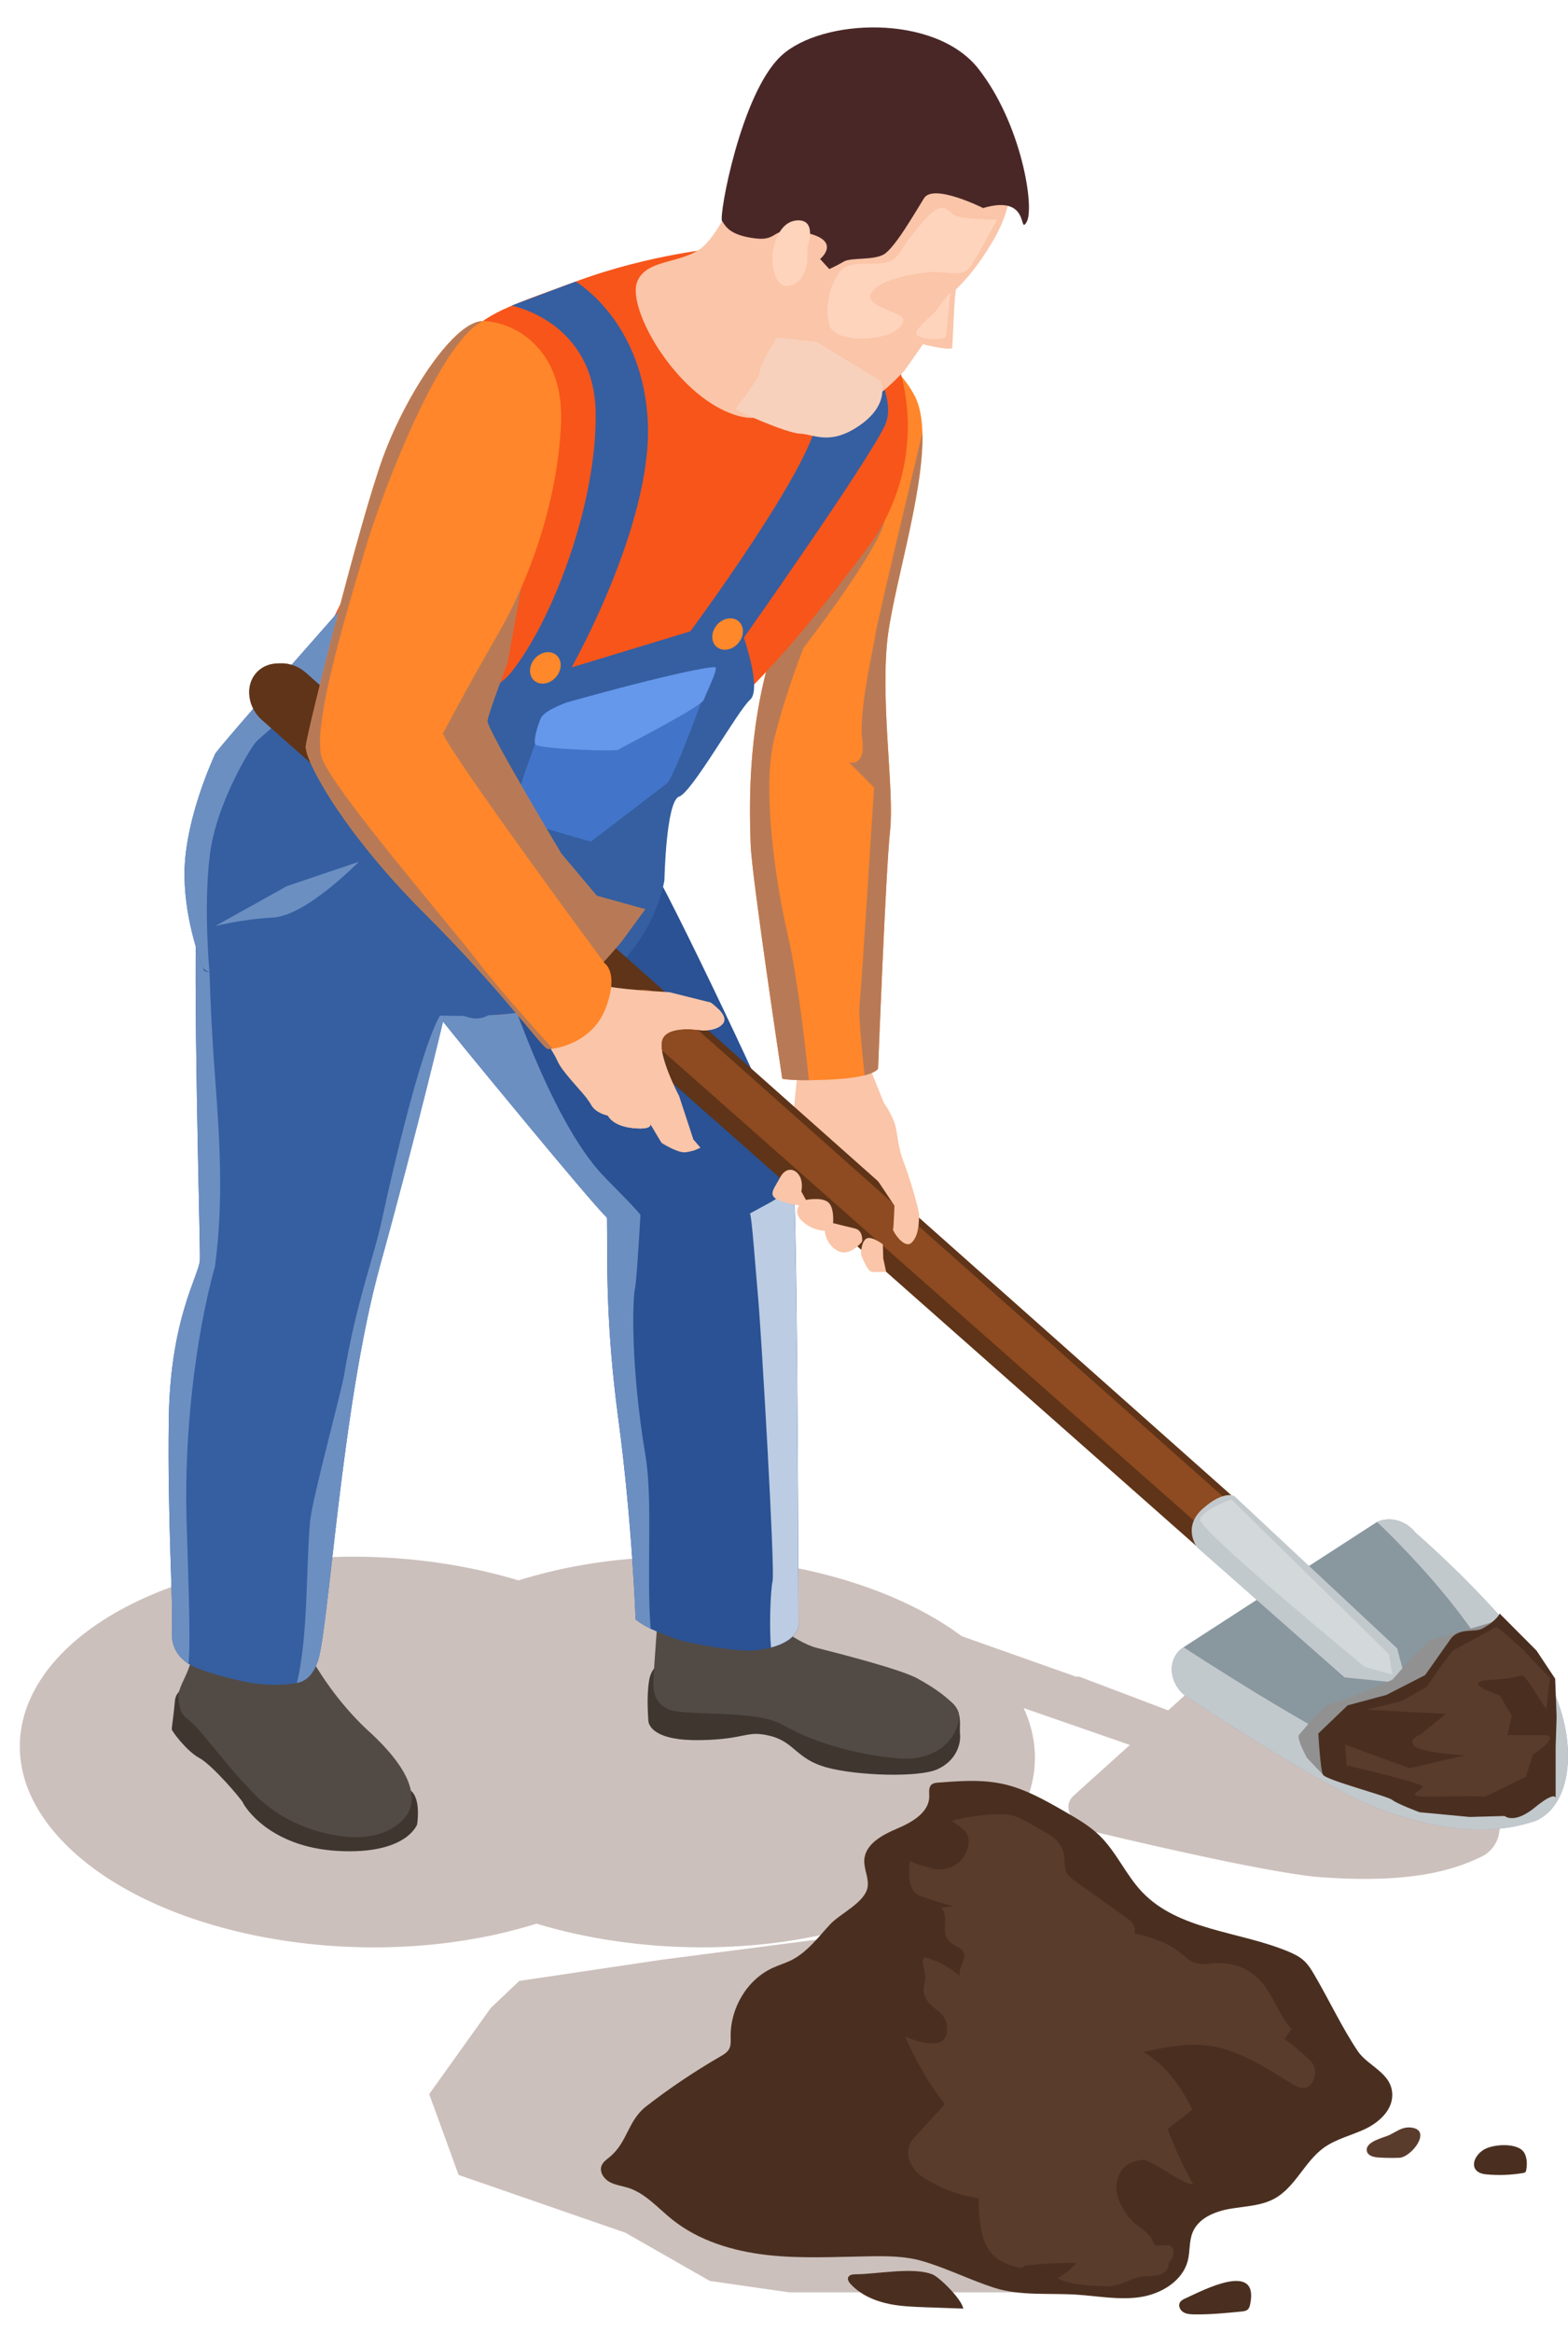 <svg width="39" height="58" viewBox="0 0 39 58" fill="none" xmlns="http://www.w3.org/2000/svg">
<path d="M36.281 43.704C35.032 42.623 31.405 41.366 31.405 41.366C31.056 41.185 30.619 41.188 30.367 41.358C30.351 41.375 30.329 41.388 30.313 41.405L29.055 42.54L26.849 41.703C26.849 41.703 26.817 41.698 26.768 41.703L23.921 40.695C21.328 38.768 16.629 38.136 12.897 39.307C10.383 38.546 7.3 38.491 4.697 39.322C0.63 40.618 -0.72 43.574 1.683 45.924C4.075 48.263 9.284 49.118 13.344 47.845C15.858 48.605 18.941 48.66 21.544 47.83C24.912 46.757 26.408 44.546 25.462 42.483L28.102 43.4L26.712 44.654C26.371 44.957 26.697 45.458 27.303 45.579C27.303 45.579 31.461 46.588 32.847 46.689C34.069 46.779 34.959 46.719 35.63 46.584C36.185 46.472 36.593 46.31 36.917 46.144C37.653 45.663 37.27 44.558 36.281 43.704Z" fill="#CCC0BC"/>
<path d="M21.983 27.428C21.983 27.428 21.851 28.426 22.004 29.625C22.024 29.778 19.732 28.211 19.725 27.979C19.717 27.747 19.861 26.462 19.861 26.462L21.004 26.452L21.654 26.609L21.983 27.428Z" fill="#FAC5A8"/>
<path d="M21.84 26.58C21.84 26.58 21.8 26.668 21.503 26.745C21.341 26.787 21.103 26.825 20.753 26.845C20.499 26.86 20.29 26.865 20.12 26.867C19.626 26.87 19.458 26.831 19.458 26.831C19.458 26.831 18.694 21.785 18.671 20.998C18.647 20.209 18.567 18.261 19.192 16.215C19.337 15.737 19.479 15.112 19.607 14.434C20.031 12.206 20.336 9.409 20.336 9.409L20.821 8.477C20.821 8.477 22.052 8.574 22.736 9.817C22.87 10.061 22.933 10.384 22.943 10.762C22.943 10.762 22.943 10.763 22.942 10.765C22.984 12.314 22.17 14.745 22.058 16.039C21.919 17.647 22.244 19.69 22.138 20.664C22.031 21.638 21.84 26.58 21.84 26.58Z" fill="#FF862A"/>
<path d="M19.598 23.27C19.836 24.297 20.036 26.074 20.119 26.867C19.626 26.87 19.457 26.831 19.457 26.831C19.457 26.831 18.694 21.785 18.67 20.998C18.646 20.21 18.567 18.262 19.192 16.215C19.337 15.738 19.478 15.113 19.606 14.435C20.933 13.048 22.17 12.352 21.987 13.007C21.758 13.821 19.988 16.111 19.988 16.111C19.988 16.111 19.554 17.182 19.254 18.39C18.952 19.599 19.282 21.922 19.598 23.27Z" fill="#B87A56"/>
<path d="M21.84 26.58C21.84 26.58 21.8 26.668 21.503 26.745C21.425 26.014 21.355 25.235 21.378 25.022C21.425 24.589 21.74 19.587 21.74 19.587L21.114 18.958C21.114 18.958 21.536 19.102 21.444 18.387C21.352 17.671 21.754 15.987 21.78 15.746C21.806 15.51 22.91 10.902 22.942 10.766C22.984 12.315 22.17 14.745 22.058 16.04C21.919 17.648 22.244 19.691 22.138 20.665C22.031 21.638 21.84 26.58 21.84 26.58Z" fill="#B87A56"/>
<path d="M16.609 41.256C16.609 41.256 16.214 41.369 16.146 41.789C16.078 42.208 16.121 42.66 16.125 42.787C16.13 42.914 16.261 43.3 17.422 43.28C18.583 43.259 18.556 43.024 19.161 43.176C19.765 43.328 19.797 43.744 20.548 43.956C21.299 44.166 22.844 44.214 23.308 44.008C23.773 43.802 23.905 43.389 23.878 43.126C23.851 42.864 24.025 42.33 23.247 42.149C22.469 41.967 20.309 41.695 20.309 41.695L16.609 41.256Z" fill="#3E362F"/>
<path d="M18.93 40.099C18.93 40.099 19.717 40.834 20.321 40.987C20.924 41.139 22.389 41.517 22.805 41.739C23.221 41.961 23.832 42.371 23.851 42.643C23.88 43.062 23.456 43.831 22.328 43.733C21.199 43.635 20.149 43.295 19.464 42.898C18.779 42.5 16.975 42.706 16.596 42.501C16.218 42.296 16.235 42.005 16.265 41.55C16.295 41.096 16.369 40.04 16.386 40.012C16.403 39.983 18.93 40.099 18.93 40.099Z" fill="#524B45"/>
<path d="M19.861 40.45C19.861 40.45 19.833 40.806 19.177 40.975C19.177 40.981 19.177 40.981 19.177 40.981C19.059 41.009 18.923 41.031 18.759 41.048C18.347 41.094 17.147 40.873 16.853 40.777C16.712 40.732 16.284 40.56 16.182 40.51C15.945 40.392 15.809 40.278 15.809 40.278C15.809 40.278 15.724 37.867 15.385 35.337C15.046 32.808 15.114 31.306 15.097 30.291C15.097 30.088 15.193 29.89 15.351 29.703C15.983 28.975 18.173 28.309 18.506 28.298C18.822 28.287 19.32 27.948 19.585 28.653C19.653 28.828 19.703 29.071 19.732 29.404C19.737 29.495 19.749 29.596 19.755 29.709C19.84 31.719 19.861 40.45 19.861 40.45Z" fill="#2A5294"/>
<path d="M19.542 29.405C19.542 29.405 18.907 30.462 18.057 30.58C17.524 30.656 16.318 30.779 15.817 30.647C15.521 30.57 15.267 30.452 15.099 30.289C14.649 29.851 11.641 26.177 11.641 26.177C11.641 26.177 9.275 23.278 8.961 22.73C8.941 22.696 8.93 22.67 8.927 22.655C8.883 22.403 11.405 19.441 13.145 19.383C14.885 19.325 15.581 20.591 16.097 21.354C16.612 22.117 19.465 28.148 19.584 28.643C19.584 28.646 19.585 28.648 19.585 28.651C19.7 29.142 19.542 29.405 19.542 29.405Z" fill="#2A5294"/>
<path d="M16.183 40.51C15.945 40.391 15.81 40.278 15.81 40.278C15.81 40.278 15.725 37.867 15.386 35.337C15.047 32.808 15.115 31.306 15.098 30.291C14.646 29.85 11.642 26.175 11.642 26.175C11.642 26.175 9.271 23.279 8.961 22.731C9.333 21.935 10.846 21.41 12.348 23.691C12.348 23.691 13.494 27.53 14.905 29.133C15.081 29.336 15.805 30.038 15.93 30.218C15.93 30.218 15.837 31.871 15.792 32.057C15.73 32.351 15.69 34.039 16.052 36.184C16.244 37.319 16.076 39.132 16.183 40.51Z" fill="#6C8FC2"/>
<path d="M19.86 40.45C19.86 40.45 19.833 40.804 19.176 40.977C19.131 40.456 19.163 39.572 19.216 39.322C19.279 39.029 18.936 33.165 18.858 32.297C18.783 31.451 18.697 30.227 18.653 30.184C18.652 30.183 18.382 30.328 19.156 29.907C19.409 29.769 19.595 29.586 19.731 29.403C19.74 29.497 19.748 29.598 19.751 29.708C19.837 31.72 19.86 40.45 19.86 40.45Z" fill="#BCCCE3"/>
<path d="M4.644 41.959C4.644 41.959 4.372 42.029 4.35 42.31C4.329 42.59 4.269 42.967 4.273 43.013C4.278 43.06 4.643 43.556 4.962 43.727C5.281 43.898 6.017 44.763 6.045 44.84C6.073 44.916 6.691 45.941 8.405 46.036C10.119 46.132 10.375 45.375 10.375 45.375C10.375 45.375 10.479 44.748 10.219 44.537C9.96 44.326 6.792 43.174 6.792 43.174L4.644 41.959Z" fill="#3E362F"/>
<path d="M7.583 40.946C7.583 40.946 8.124 42.1 9.177 43.063C10.231 44.026 10.303 44.618 10.213 44.946C10.123 45.274 9.602 45.783 8.605 45.683C7.608 45.583 6.853 45.137 6.391 44.685C5.929 44.233 5.473 43.654 5.021 43.112C4.569 42.57 4.506 42.809 4.434 42.218C4.413 42.048 4.615 41.714 4.683 41.521C4.851 41.04 5.027 40.713 5.027 40.713L7.583 40.946Z" fill="#524B45"/>
<path d="M12.426 24.995C11.931 25.631 11.457 25.178 11.183 25.134C11.129 25.124 11.064 25.218 11.064 25.218C11.064 25.218 10.414 27.995 9.449 31.491C8.484 34.987 8.173 40.613 7.898 41.338C7.772 41.671 7.605 41.813 7.384 41.857C7.126 41.91 6.681 41.929 6.255 41.857C5.853 41.788 4.964 41.565 4.688 41.382C4.421 41.205 4.257 40.954 4.274 40.573C4.309 39.799 4.165 37.84 4.198 35.314C4.229 32.788 4.954 31.722 4.971 31.337C4.988 30.951 4.78 24.162 4.907 22.107C5.033 20.053 5.948 19.253 5.948 19.253C5.948 19.253 6.155 19.3 6.498 19.38C8.144 19.762 12.926 20.902 12.916 21.203C12.906 21.567 13.02 24.232 12.426 24.995Z" fill="#355FA1"/>
<path d="M11.098 25.077C11.098 25.077 10.414 27.995 9.45 31.491C8.485 34.987 8.173 40.614 7.899 41.338C7.773 41.672 7.606 41.814 7.385 41.858C7.668 40.668 7.607 39.06 7.711 37.85C7.758 37.302 8.494 34.6 8.558 34.204C8.852 32.411 9.305 31.256 9.504 30.318C9.705 29.378 10.615 25.35 11.098 25.077Z" fill="#6C8FC2"/>
<path d="M4.689 41.382C4.422 41.205 4.258 40.954 4.275 40.573C4.309 39.799 4.165 37.84 4.198 35.314C4.23 32.788 4.955 31.722 4.972 31.337C4.989 30.951 4.78 24.162 4.908 22.107C5.034 20.053 5.949 19.253 5.949 19.253C5.949 19.253 6.156 19.3 6.499 19.38C5.903 20.33 5.332 21.323 5.264 21.733C5.119 22.616 5.227 25.207 5.348 26.778C5.468 28.348 5.563 29.9 5.346 31.5C4.844 33.312 4.586 35.705 4.638 37.734C4.672 38.988 4.75 40.737 4.689 41.382Z" fill="#6C8FC2"/>
<path d="M17.897 6.17C17.897 6.17 16.185 6.312 14.321 7.002C12.457 7.694 11.879 7.813 11.218 8.854C10.557 9.895 8.798 14.648 8.029 15.842C7.261 17.035 5.566 19.022 5.368 19.329C5.171 19.635 4.878 20.536 4.85 20.788C4.823 21.041 4.291 22.349 5.898 23.51C7.505 24.671 8.938 25.247 12.388 25.24C14.378 25.055 15.441 23.511 15.471 23.404C15.501 23.298 16.377 22.191 16.385 22.204C16.393 22.217 16.142 20.613 16.467 20.046C16.793 19.479 17.213 19.306 17.403 19.071C17.593 18.836 18.16 18.314 18.327 17.456C19.592 16.226 20.612 14.914 21.572 13.632C22.533 12.349 22.727 10.839 22.484 9.625C21.771 6.067 17.897 6.17 17.897 6.17Z" fill="#F7551A"/>
<path d="M22.002 10.599C21.528 11.576 18.502 15.861 18.502 15.861C18.502 15.861 18.953 17.153 18.654 17.407C18.355 17.667 17.214 19.706 16.893 19.812C16.565 19.92 16.526 21.89 16.526 21.89C16.526 21.89 16.085 24.995 12.387 25.238C8.689 25.481 5.077 24.148 5.077 24.148C5.077 24.148 5.065 24.126 5.049 24.075C4.941 23.799 4.558 22.732 4.591 21.608C4.636 20.304 5.291 18.893 5.348 18.757C5.404 18.616 8.972 14.585 8.972 14.585L9.028 14.765L9.644 16.707C9.644 16.707 11.716 17.972 12.726 16.707C13.743 15.432 14.855 12.507 14.815 10.249C14.775 7.991 12.726 7.601 12.726 7.601L14.319 7.003C14.319 7.003 16.012 7.991 16.114 10.531C16.216 13.066 14.217 16.6 14.217 16.6L17.17 15.703C17.17 15.703 20.218 11.587 20.331 10.396C20.444 9.199 19.727 8.392 19.727 8.392L20.834 7.861C20.834 7.861 22.482 9.628 22.002 10.599Z" fill="#355FA1"/>
<path d="M9.029 14.765L8.961 16.222C8.961 16.222 6.466 18.328 6.353 18.469C6.235 18.61 5.359 19.999 5.213 21.314C5.06 22.636 5.213 24.194 5.213 24.194C5.156 24.159 5.1 24.126 5.049 24.075C4.942 23.799 4.558 22.732 4.592 21.608C4.637 20.304 5.292 18.893 5.348 18.757C5.404 18.616 8.972 14.585 8.972 14.585L9.029 14.765Z" fill="#6C8FC2"/>
<path d="M8.926 21.433C8.926 21.433 7.62 22.773 6.797 22.82C5.973 22.867 5.346 23.037 5.346 23.037L7.136 22.039L8.926 21.433Z" fill="#6C8FC2"/>
<path d="M13.532 17.919C13.532 17.919 12.675 20.11 12.777 20.31C12.831 20.415 14.697 20.932 14.697 20.932C14.697 20.932 16.518 19.538 16.593 19.48C16.753 19.357 17.679 16.913 17.655 16.729C17.63 16.545 13.669 17.444 13.532 17.919Z" fill="#4275C9"/>
<path d="M14.11 17.467C14.11 17.467 13.541 17.66 13.452 17.863C13.363 18.067 13.272 18.395 13.311 18.511C13.349 18.628 15.317 18.697 15.381 18.646C15.445 18.595 17.436 17.587 17.505 17.405C17.574 17.223 17.869 16.624 17.792 16.596C17.715 16.568 16.738 16.732 14.11 17.467Z" fill="#6597EB"/>
<path d="M7.61 16.733L31.181 37.682L32.612 40.977L6.507 17.901C6.343 17.753 6.235 17.553 6.206 17.345L6.204 17.33C6.141 16.885 6.446 16.515 6.888 16.5L6.985 16.497C7.206 16.491 7.433 16.576 7.61 16.733Z" fill="#5F3418"/>
<path d="M16.389 24.753L30.756 37.521L31.627 39.529L15.717 25.465C15.617 25.375 15.551 25.253 15.533 25.126L15.532 25.116C15.493 24.845 15.68 24.62 15.949 24.611L16.008 24.609C16.143 24.605 16.281 24.657 16.389 24.753Z" fill="#8E4A20"/>
<path d="M21.983 27.428C21.983 27.428 22.249 27.789 22.298 28.128C22.348 28.466 22.389 28.681 22.484 28.921C22.606 29.23 22.87 30.102 22.861 30.243C22.852 30.384 22.86 30.727 22.676 30.906C22.492 31.085 22.198 30.612 22.212 30.579C22.227 30.546 22.247 29.987 22.247 29.987L21.323 28.604C21.323 28.604 21.887 27.439 21.983 27.428Z" fill="#FAC5A8"/>
<path d="M12.966 14.618C12.966 14.618 12.642 16.381 12.636 16.435C12.63 16.489 12.148 17.732 12.126 17.93C12.105 18.129 13.966 21.233 13.966 21.233L14.846 22.278L16.052 22.612L15.472 23.405C15.472 23.405 14.771 24.259 14.406 24.489C14.04 24.719 10.636 21.728 10.636 21.728L9.405 17.124C9.405 17.124 11.29 13.458 12.966 14.618Z" fill="#B87A56"/>
<path d="M17.991 25.443C17.949 25.506 17.885 25.546 17.815 25.574C17.654 25.638 17.466 25.629 17.466 25.629C17.466 25.629 16.656 25.481 16.484 25.828C16.312 26.172 16.887 27.257 16.887 27.257L17.244 28.342L17.418 28.543C17.418 28.543 17.346 28.582 17.246 28.617C17.245 28.617 17.242 28.616 17.24 28.617C17.181 28.637 17.112 28.654 17.04 28.66C16.843 28.675 16.457 28.427 16.457 28.427L16.179 27.959C16.179 27.959 16.235 28.111 15.731 28.056C15.226 28.001 15.12 27.745 15.12 27.745C15.12 27.745 14.81 27.687 14.7 27.469C14.679 27.429 14.644 27.378 14.598 27.32C14.39 27.057 13.978 26.646 13.868 26.394C13.734 26.083 12.915 24.867 12.915 24.867L14.576 24.147C14.576 24.147 14.829 24.395 15.012 24.498C15.195 24.603 16.646 24.677 16.646 24.677L17.677 24.934C17.677 24.934 17.774 25 17.865 25.093C17.969 25.195 18.065 25.334 17.991 25.443Z" fill="#FAC5A8"/>
<path d="M19.931 29.634C19.931 29.634 19.988 29.399 19.874 29.227C19.761 29.055 19.542 29.027 19.404 29.284C19.266 29.542 19.121 29.692 19.288 29.808C19.456 29.923 19.88 29.981 19.88 29.981C19.88 29.981 19.713 30.163 19.974 30.391C20.235 30.618 20.514 30.612 20.514 30.612C20.514 30.612 20.53 30.945 20.834 31.109C21.139 31.274 21.442 30.881 21.442 30.881C21.442 30.881 21.481 30.605 21.262 30.554C21.043 30.502 20.721 30.421 20.721 30.421C20.721 30.421 20.76 30.003 20.578 29.887C20.396 29.77 20.046 29.844 20.046 29.844L19.931 29.634Z" fill="#FAC5A8"/>
<path d="M21.959 30.948C21.959 30.948 21.647 30.706 21.527 30.822C21.407 30.938 21.416 31.201 21.416 31.201C21.416 31.201 21.569 31.631 21.694 31.635C21.819 31.639 22.04 31.632 22.04 31.632L21.969 31.301L21.959 30.948Z" fill="#FAC5A8"/>
<path d="M18.378 4.55C18.378 4.55 18.066 5.513 17.569 6.055C17.072 6.597 16.085 6.392 15.847 7.011C15.609 7.63 16.633 9.505 17.923 10.169C19.213 10.833 19.632 9.893 20.042 9.147C20.452 8.401 20.709 6.824 20.709 6.824C20.709 6.824 21.321 1.428 18.378 4.55Z" fill="#FAC5A8"/>
<path d="M25.152 4.339C25.152 4.339 25.233 5.053 24.736 5.924C24.239 6.794 23.825 7.138 23.782 7.195C23.74 7.251 23.696 8.548 23.686 8.644C23.675 8.74 22.955 8.564 22.955 8.564L22.505 9.208C22.505 9.208 21.799 9.995 21.405 10.037C21.011 10.079 19.52 8.92 19.338 8.462C19.157 8.004 20.034 6.883 20.266 6.428C20.497 5.973 19.565 4.825 19.802 4.327C20.038 3.83 23.369 0.605 25.152 4.339Z" fill="#FAC5A8"/>
<path d="M19.32 8.394C19.32 8.394 18.893 9.083 18.893 9.253C18.892 9.423 18.304 10.137 18.3 10.173C18.297 10.209 19.549 10.772 19.9 10.786C20.252 10.8 20.657 11.099 21.409 10.561C22.161 10.023 21.904 9.472 21.904 9.472L20.308 8.502L19.32 8.394Z" fill="#F8D1BC"/>
<path d="M16.456 28.427L16.178 27.959C16.178 27.959 16.235 28.111 15.73 28.056C15.225 28.001 15.119 27.746 15.119 27.746C15.119 27.746 14.81 27.687 14.699 27.469C14.678 27.429 14.643 27.379 14.597 27.32L14.811 27.396L14.889 27.404L15.208 27.476L15.485 27.811L15.882 28L16.049 27.92L15.689 27.177L16.016 27.442L16.456 28.427Z" fill="#FAC5A8"/>
<path d="M16.931 25.478L17.816 25.574C17.654 25.638 17.467 25.63 17.467 25.63C17.467 25.63 16.657 25.481 16.485 25.828C16.313 26.173 16.888 27.257 16.888 27.257L17.244 28.343L17.418 28.544C17.418 28.544 17.347 28.583 17.247 28.617C17.245 28.617 17.242 28.616 17.241 28.618C17.14 28.656 16.992 27.942 16.992 27.942L16.223 26.451L16.113 25.787L16.931 25.478Z" fill="#FAC5A8"/>
<path d="M17.991 25.443C17.949 25.506 17.885 25.547 17.815 25.574C17.831 25.396 17.848 25.236 17.865 25.092C17.969 25.195 18.065 25.334 17.991 25.443Z" fill="#FAC5A8"/>
<path d="M24.453 5.175C24.453 5.175 23.219 4.554 22.983 4.93C22.748 5.306 22.251 6.176 21.979 6.329C21.707 6.481 21.169 6.398 20.987 6.506C20.804 6.614 20.626 6.692 20.626 6.692L20.398 6.442C20.398 6.442 20.958 5.986 20.043 5.789C19.128 5.592 19.423 6.009 18.775 5.928C18.127 5.848 18.044 5.613 17.959 5.497C17.873 5.382 18.425 2.328 19.427 1.391C20.43 0.454 23.253 0.336 24.332 1.706C25.411 3.077 25.742 5.181 25.534 5.523C25.326 5.866 25.647 4.819 24.453 5.175Z" fill="#4A2727"/>
<path d="M15.064 25.075C14.775 25.833 14.046 26.044 13.744 26.082C13.689 26.087 13.648 26.089 13.627 26.087C13.482 26.071 12.578 24.732 10.547 22.704C8.518 20.676 7.569 18.894 7.606 18.552C7.643 18.209 8.949 12.932 9.541 11.335C10.136 9.74 11.312 7.988 12.007 7.987C12.702 7.985 14.037 8.596 13.954 10.539C13.869 12.484 13.164 14.431 12.377 15.788C11.592 17.143 11.015 18.248 11.015 18.248C11.387 19.019 15.036 23.955 15.036 23.955C15.036 23.955 15.404 24.183 15.064 25.075Z" fill="#FF862A"/>
<path d="M13.745 26.082C13.69 26.087 13.649 26.089 13.627 26.087C13.483 26.071 12.578 24.732 10.548 22.704C8.518 20.676 7.569 18.894 7.606 18.552C7.644 18.209 8.949 12.932 9.542 11.335C10.136 9.74 11.312 7.988 12.008 7.987C10.867 8.54 9.385 12.614 9.091 13.639C8.797 14.664 7.71 18.062 8.011 18.866C8.312 19.668 11.11 22.912 11.83 23.847C12.367 24.548 13.306 25.599 13.745 26.082Z" fill="#B87A56"/>
<path d="M20.085 6.14C20.085 6.14 20.333 5.468 19.845 5.481C19.357 5.495 19.231 6.151 19.213 6.313C19.196 6.475 19.232 7.197 19.638 7.107C20.043 7.017 20.086 6.487 20.08 6.468C20.074 6.45 20.085 6.14 20.085 6.14Z" fill="#FFD4BD"/>
<path d="M24.799 5.462C24.799 5.462 23.922 5.467 23.726 5.345C23.529 5.223 23.454 4.913 22.876 5.608C22.298 6.302 22.492 6.223 22.234 6.441C21.977 6.659 21.331 6.47 21.02 6.646C20.709 6.822 20.479 7.597 20.627 8.081C20.774 8.565 22.035 8.472 22.331 8.184C22.627 7.897 22.389 7.844 22.095 7.721C21.802 7.598 21.454 7.441 21.776 7.166C22.098 6.891 23.074 6.723 23.425 6.77C23.776 6.818 23.941 6.808 24.071 6.704C24.2 6.601 24.799 5.462 24.799 5.462Z" fill="#FFD4BD"/>
<path d="M23.614 7.459C23.614 7.459 23.554 8.301 23.514 8.384C23.473 8.466 22.822 8.445 22.792 8.305C22.762 8.165 23.179 7.859 23.253 7.762C23.327 7.665 23.559 7.339 23.618 7.3C23.676 7.261 23.614 7.459 23.614 7.459Z" fill="#FFD4BD"/>
<path d="M38.2 45.286C37.828 45.41 37.38 45.507 36.821 45.507C36.142 45.507 35.295 45.361 34.207 44.952C32.973 44.488 29.578 42.242 29.578 42.242C29.072 41.945 28.991 41.255 29.438 40.97L34.18 37.898C34.202 37.882 34.228 37.871 34.251 37.855C34.558 37.71 34.962 37.812 35.205 38.119C35.205 38.119 38.002 40.538 38.681 42.16C39.218 43.443 39.089 44.882 38.2 45.286Z" fill="#89979F"/>
<path d="M33.443 41.72L34.983 41.875L34.751 40.998L30.701 37.21C30.701 37.21 30.439 37.058 29.916 37.523C29.392 37.989 29.778 38.49 29.778 38.49L33.443 41.72Z" fill="#C2C9CD"/>
<path d="M30.626 37.293C30.626 37.293 29.92 37.54 29.85 37.787C29.78 38.034 33.943 41.457 33.943 41.457L34.631 41.649L34.543 41.139L30.626 37.293Z" fill="#D3D8DB"/>
<path d="M18.475 15.65C18.503 15.856 18.355 16.076 18.146 16.142C17.938 16.208 17.746 16.095 17.719 15.889C17.692 15.684 17.84 15.463 18.048 15.398C18.257 15.332 18.448 15.444 18.475 15.65Z" fill="#FF882A"/>
<path d="M13.942 16.492C13.97 16.698 13.822 16.918 13.613 16.984C13.405 17.05 13.213 16.937 13.186 16.731C13.159 16.526 13.306 16.305 13.515 16.239C13.724 16.174 13.915 16.287 13.942 16.492Z" fill="#FF882A"/>
<path d="M38.2 45.286C37.828 45.41 37.38 45.507 36.821 45.507C36.142 45.507 35.295 45.361 34.207 44.952C32.973 44.488 29.578 42.242 29.578 42.242C29.072 41.945 28.991 41.255 29.438 40.97C29.438 40.97 32.8 43.168 34.072 43.648C35.344 44.127 37.651 44.801 37.618 42.877C37.586 40.959 34.251 37.855 34.251 37.855C34.558 37.71 34.962 37.812 35.205 38.119C35.205 38.119 38.002 40.538 38.681 42.16C39.218 43.443 39.089 44.882 38.2 45.286Z" fill="#C2C9CD"/>
<path d="M32.907 44.141L32.507 43.721C32.507 43.721 32.234 43.227 32.312 43.144C32.389 43.062 32.612 42.792 32.612 42.792L32.966 42.427L33.542 42.239L34.63 41.78L35.106 41.239L35.553 40.804L37.105 40.351L37.376 40.581C37.377 40.58 34.624 44.478 32.907 44.141Z" fill="#919191"/>
<path d="M37.301 40.133C37.301 40.133 37.227 40.313 36.859 40.51C36.68 40.605 36.282 40.476 36.077 40.769C35.447 41.662 35.447 41.662 35.447 41.662L34.483 42.156L33.519 42.415L32.79 43.115C32.79 43.115 32.837 44.008 32.907 44.141C32.977 44.274 34.518 44.673 34.629 44.767C34.741 44.861 35.306 45.073 35.306 45.073L36.553 45.191L37.423 45.167C37.423 45.167 37.659 45.379 38.176 44.955C38.693 44.532 38.693 44.72 38.693 44.72V43.45L38.717 42.698L38.681 41.753L38.218 41.054L37.301 40.133Z" fill="#4A2F20"/>
<path d="M37.212 40.463C37.212 40.463 37.059 40.557 36.6 40.804C36.142 41.051 36.142 41.051 36.142 41.051L35.859 41.416L35.483 41.957L34.859 42.309L34 42.521C34 42.521 34.177 42.533 35.07 42.58C35.964 42.627 35.964 42.627 35.964 42.627L35.329 43.144C35.329 43.144 35.035 43.238 35.164 43.414C35.294 43.59 36.434 43.661 36.434 43.661L35.058 43.979L33.459 43.391L33.494 43.908C33.494 43.908 35.282 44.32 35.376 44.426C35.47 44.532 34.659 44.72 35.835 44.684C37.011 44.649 36.917 44.696 36.917 44.696L37.952 44.19L38.128 43.638C38.128 43.638 38.881 43.155 38.376 43.155C37.87 43.155 37.493 43.155 37.493 43.155L37.602 42.675L37.3 42.167C37.3 42.167 36.246 41.826 37.093 41.779C37.94 41.732 37.822 41.591 37.94 41.732C38.058 41.873 38.457 42.508 38.457 42.508L38.55 41.732L37.822 40.976L37.375 40.579L37.212 40.463Z" fill="#5A3C2D"/>
<path d="M25.296 57.015H22.943H19.627L17.655 56.731L15.553 55.531L11.407 54.095L10.675 52.084L12.207 49.942L12.915 49.269L16.456 48.742L22.005 48.023L27.609 49.269L25.296 57.015Z" fill="#CCC0BC"/>
<path d="M23.938 44.299C23.736 44.306 23.534 44.322 23.332 44.337C23.276 44.341 23.215 44.347 23.171 44.385C23.091 44.453 23.114 44.578 23.113 44.684C23.107 45.082 22.683 45.324 22.316 45.479C21.949 45.634 21.521 45.862 21.497 46.26C21.484 46.486 21.614 46.707 21.58 46.931C21.52 47.318 20.901 47.587 20.641 47.868C20.342 48.192 20.073 48.56 19.669 48.76C19.524 48.83 19.37 48.876 19.223 48.943C18.577 49.237 18.162 49.95 18.173 50.659C18.175 50.762 18.184 50.872 18.134 50.963C18.087 51.05 17.996 51.103 17.91 51.152C17.272 51.521 16.655 51.936 16.073 52.388C15.612 52.746 15.61 53.282 15.165 53.647C15.087 53.711 14.997 53.773 14.961 53.868C14.905 54.02 15.018 54.191 15.16 54.269C15.303 54.348 15.47 54.366 15.625 54.415C16.053 54.552 16.361 54.915 16.711 55.197C17.377 55.733 18.23 55.989 19.079 56.086C19.928 56.182 20.785 56.131 21.64 56.118C22.081 56.111 22.53 56.115 22.953 56.24C23.552 56.417 24.123 56.704 24.716 56.897C25.373 57.11 26.097 57.028 26.778 57.072C27.305 57.106 27.835 57.211 28.358 57.133C28.88 57.055 29.414 56.736 29.544 56.224C29.602 55.992 29.573 55.739 29.666 55.517C29.813 55.166 30.218 55.002 30.593 54.937C30.969 54.872 31.367 54.866 31.701 54.682C32.218 54.398 32.447 53.765 32.925 53.419C33.232 53.198 33.614 53.113 33.956 52.951C34.298 52.788 34.628 52.489 34.629 52.111C34.631 51.557 34.027 51.399 33.767 51.009C33.376 50.424 33.062 49.752 32.705 49.141C32.627 49.006 32.547 48.87 32.431 48.765C32.318 48.661 32.176 48.593 32.034 48.534C30.812 48.028 29.312 48.014 28.402 47.052C28.001 46.628 27.768 46.063 27.35 45.655C27.099 45.411 26.792 45.234 26.488 45.059C25.994 44.775 25.491 44.487 24.934 44.367C24.606 44.297 24.272 44.286 23.938 44.299Z" fill="#4A2F20"/>
<path d="M26.31 56.667C26.685 56.85 27.128 56.842 27.537 56.861C27.81 56.873 28.036 56.717 28.29 56.644C28.532 56.573 28.79 56.669 28.994 56.482C29.026 56.453 29.054 56.417 29.06 56.375C29.064 56.345 29.055 56.312 29.067 56.284C29.075 56.266 29.091 56.252 29.104 56.237C29.179 56.158 29.205 56.037 29.17 55.935C29.161 55.907 29.146 55.88 29.123 55.863C29.093 55.843 29.054 55.842 29.017 55.843C28.945 55.843 28.793 55.874 28.731 55.835C28.685 55.806 28.664 55.707 28.633 55.663C28.538 55.526 28.392 55.433 28.263 55.332C28.015 55.137 27.764 54.729 27.765 54.405C27.767 54.18 27.868 53.984 27.989 53.88C28.111 53.776 28.25 53.746 28.386 53.72C28.611 53.675 29.452 54.367 29.677 54.322C29.437 53.903 29.224 53.443 29.042 52.952C29.245 52.792 29.449 52.633 29.653 52.473C29.344 51.813 28.915 51.306 28.434 51.035C28.988 50.917 29.547 50.799 30.104 50.884C30.798 50.989 31.458 51.408 32.111 51.812C32.239 51.891 32.378 51.971 32.511 51.916C32.644 51.861 32.754 51.608 32.689 51.411C32.66 51.323 32.605 51.267 32.553 51.217C32.357 51.031 32.155 50.861 31.948 50.709C32.007 50.627 32.065 50.544 32.123 50.462C31.86 50.188 31.696 49.72 31.455 49.395C31.108 48.927 30.632 48.802 30.183 48.832C30.012 48.844 29.838 48.874 29.673 48.8C29.555 48.747 29.448 48.642 29.338 48.555C28.985 48.278 28.592 48.179 28.205 48.084C28.273 47.977 28.173 47.81 28.086 47.749C27.621 47.417 27.157 47.084 26.692 46.752C26.62 46.7 26.542 46.64 26.506 46.524C26.474 46.421 26.484 46.297 26.47 46.183C26.428 45.839 26.193 45.675 25.99 45.567C25.647 45.385 25.329 45.131 24.965 45.127C24.535 45.121 24.104 45.174 23.679 45.284C23.751 45.339 23.825 45.393 23.897 45.448C23.969 45.502 24.047 45.566 24.079 45.683C24.12 45.833 24.07 46.01 24.001 46.13C23.763 46.543 23.365 46.52 23.02 46.465C23.111 46.47 23.203 46.476 23.294 46.482C23.085 46.451 22.876 46.393 22.672 46.31C22.658 46.304 22.645 46.299 22.631 46.293C22.609 46.544 22.597 46.839 22.709 47.013C22.771 47.108 22.858 47.144 22.94 47.173C23.198 47.268 23.457 47.347 23.718 47.409C23.606 47.425 23.495 47.441 23.383 47.457C23.459 47.451 23.507 47.598 23.509 47.724C23.51 47.849 23.488 47.979 23.513 48.097C23.566 48.348 23.775 48.365 23.917 48.491C23.941 48.511 23.963 48.537 23.976 48.575C24.038 48.758 23.819 48.953 23.873 49.143C23.595 48.912 23.295 48.755 22.987 48.681C22.901 48.808 23.027 49.03 23.015 49.219C23.011 49.286 22.988 49.346 22.979 49.411C22.948 49.644 23.093 49.833 23.224 49.931C23.356 50.03 23.514 50.136 23.549 50.367C23.663 51.117 22.697 50.739 22.511 50.649C22.789 51.286 23.125 51.857 23.503 52.336C23.262 52.599 23.019 52.863 22.778 53.126C22.709 53.2 22.637 53.282 22.606 53.407C22.524 53.728 22.755 54.02 22.953 54.148C23.395 54.433 23.864 54.61 24.338 54.67C24.35 55.075 24.368 55.508 24.521 55.827C24.706 56.213 25.03 56.318 25.326 56.396C25.407 56.418 25.451 56.395 25.476 56.35C25.892 56.307 26.356 56.27 26.773 56.285C26.639 56.434 26.483 56.564 26.31 56.667Z" fill="#5A3C2D"/>
<path d="M21.279 56.565C21.208 56.566 21.12 56.578 21.095 56.645C21.075 56.701 21.114 56.761 21.155 56.806C21.411 57.086 21.782 57.24 22.155 57.311C22.435 57.364 22.72 57.374 23.005 57.385C23.323 57.396 23.642 57.408 23.959 57.419C23.922 57.185 23.366 56.637 23.194 56.569C22.714 56.376 21.8 56.565 21.279 56.565Z" fill="#4A2F20"/>
<path d="M35.014 52.913C34.846 52.923 34.729 53.017 34.57 53.096C34.423 53.169 33.944 53.261 33.998 53.505C34.022 53.617 34.164 53.652 34.279 53.66C34.454 53.672 34.629 53.674 34.803 53.668C35.102 53.657 35.626 52.983 35.108 52.917C35.075 52.913 35.044 52.912 35.014 52.913Z" fill="#5A3C2D"/>
<path d="M37.913 53.545C37.76 53.278 37.115 53.325 36.892 53.474C36.596 53.671 36.55 54.041 36.963 54.08C37.269 54.109 37.579 54.098 37.882 54.047C37.901 54.044 37.922 54.04 37.937 54.026C37.955 54.011 37.959 53.986 37.963 53.962C37.986 53.822 37.983 53.669 37.913 53.545Z" fill="#4A2F20"/>
<path d="M29.487 57.163C29.433 57.188 29.373 57.217 29.345 57.27C29.301 57.352 29.352 57.459 29.431 57.507C29.51 57.556 29.608 57.561 29.7 57.563C30.094 57.569 30.486 57.53 30.878 57.492C30.933 57.486 30.994 57.479 31.035 57.441C31.075 57.404 31.087 57.347 31.098 57.293C31.31 56.225 29.906 56.972 29.487 57.163Z" fill="#4A2F20"/>
</svg>
